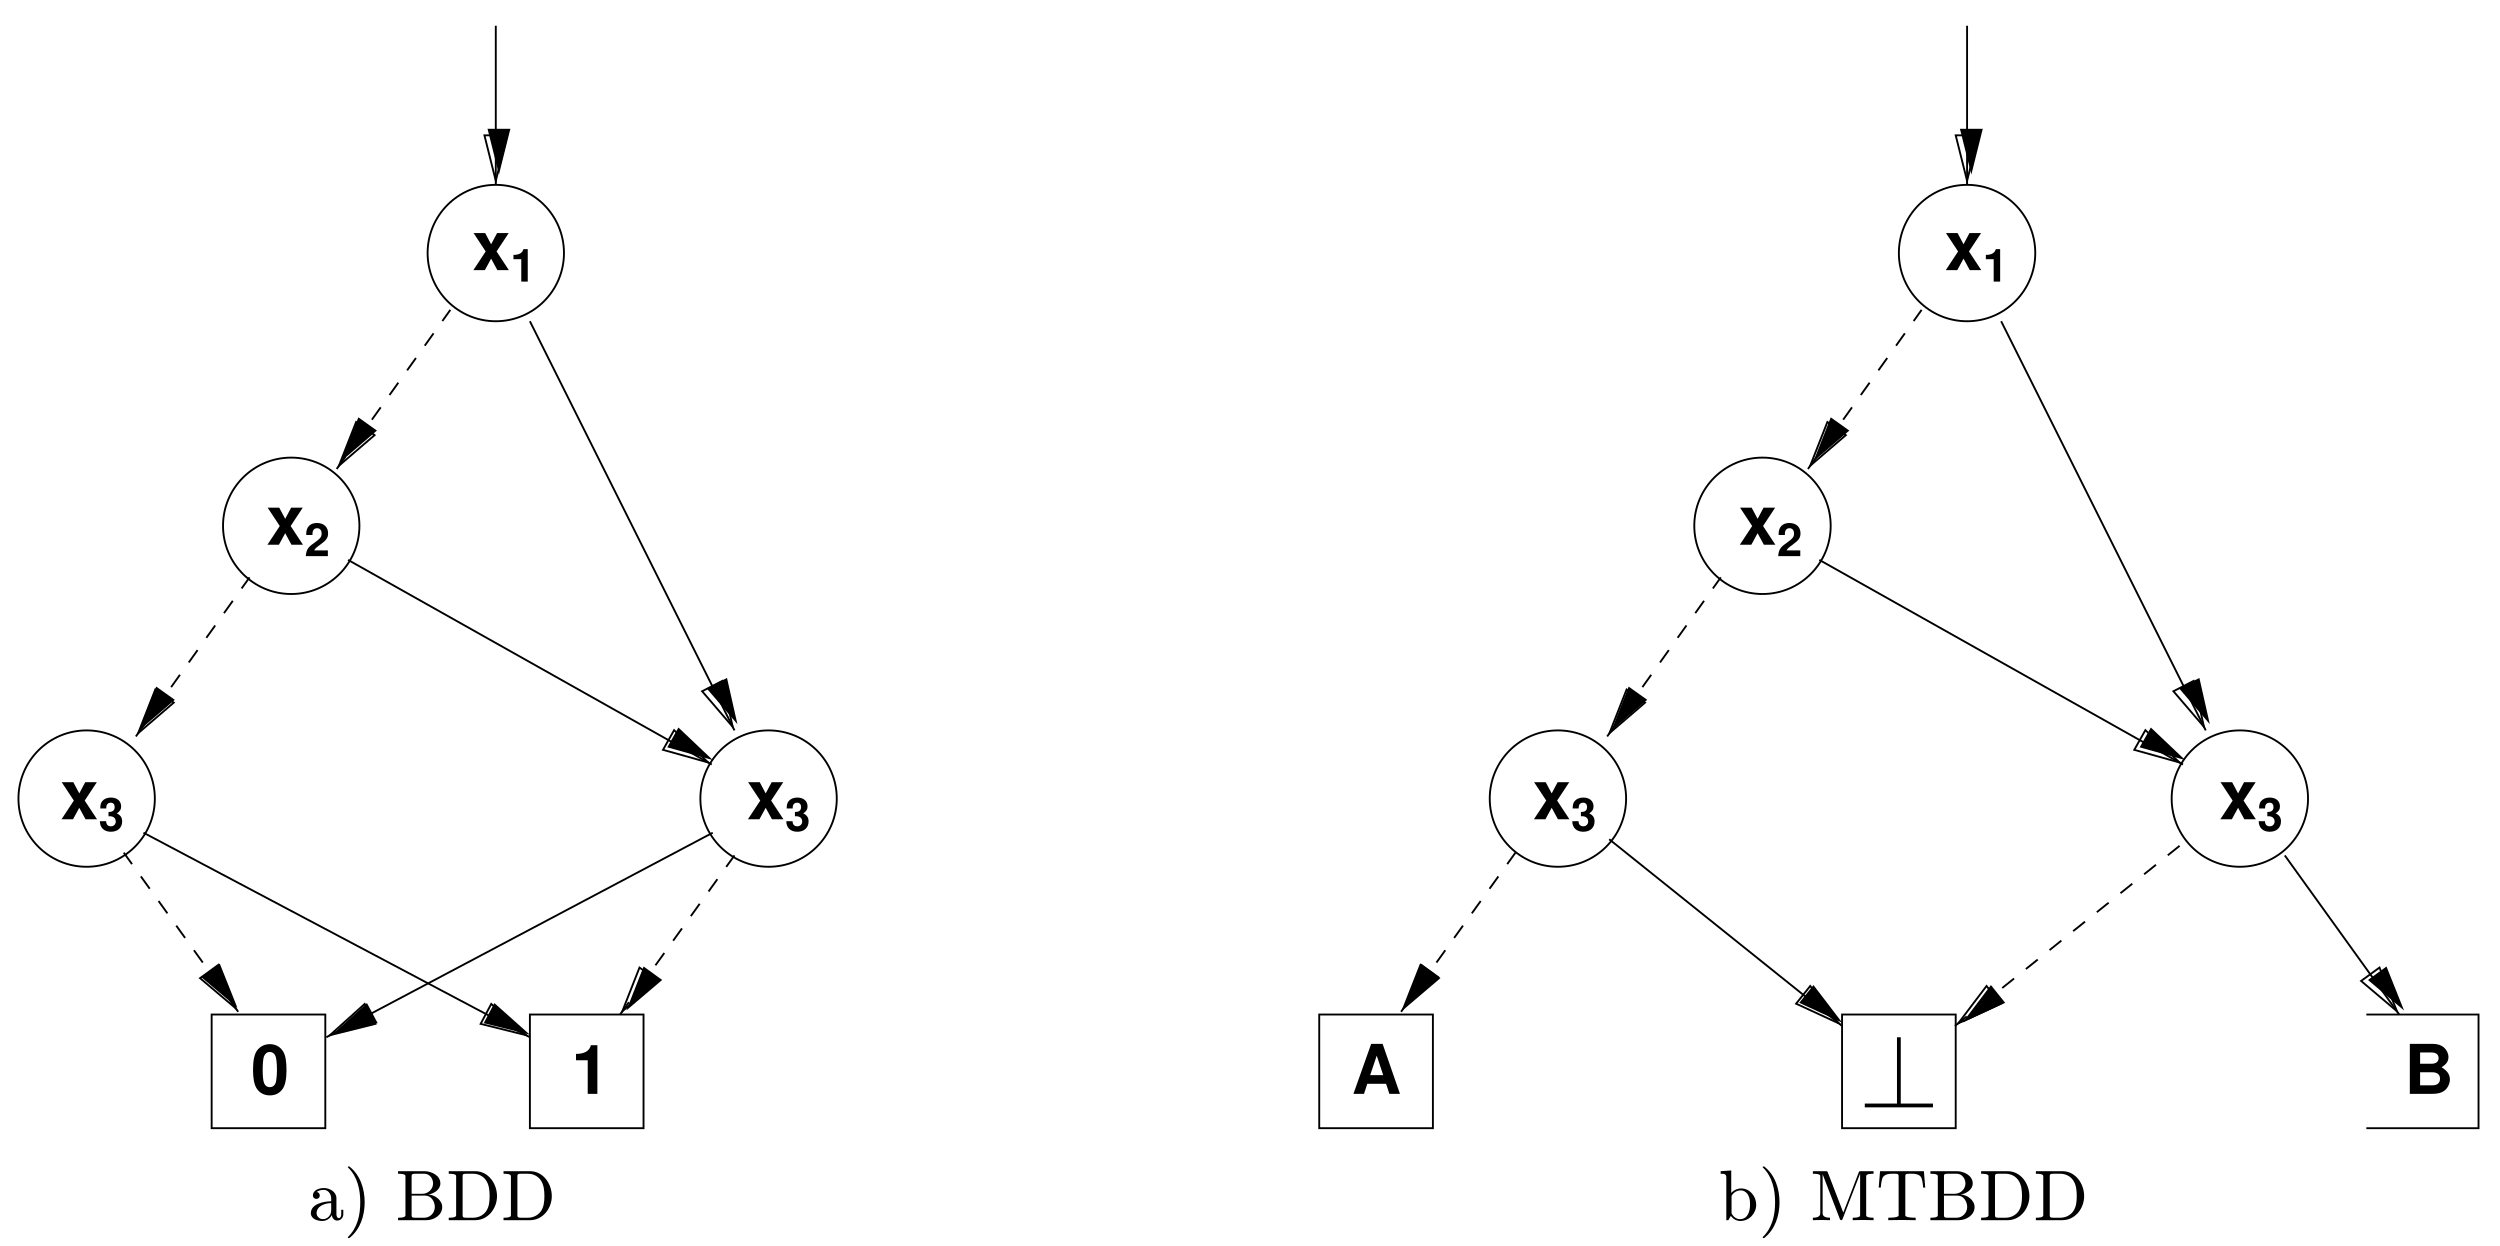 <?xml version="1.0" encoding="UTF-8"?>
<svg xmlns="http://www.w3.org/2000/svg" xmlns:xlink="http://www.w3.org/1999/xlink" width="380.334pt" height="189.621pt" viewBox="0 0 380.334 189.621" version="1.1">
<defs>
<g>
<symbol overflow="visible" id="glyph0-0">
<path style="stroke:none;" d=""/>
</symbol>
<symbol overflow="visible" id="glyph0-1">
<path style="stroke:none;" d="M 3.703 -2.844 L 5.547 -5.641 L 3.781 -5.641 L 2.875 -3.938 L 1.969 -5.641 L 0.203 -5.641 L 2.047 -2.844 L 0.172 0 L 1.922 0 L 2.875 -1.75 L 3.828 0 L 5.578 0 Z M 3.703 -2.844 "/>
</symbol>
<symbol overflow="visible" id="glyph0-2">
<path style="stroke:none;" d="M 2.844 -7.562 C 2.062 -7.562 1.375 -7.219 0.922 -6.609 C 0.5 -6.031 0.297 -5.078 0.297 -3.656 C 0.297 -2.344 0.484 -1.422 0.828 -0.859 C 1.266 -0.156 1.984 0.234 2.844 0.234 C 3.656 0.234 4.312 -0.078 4.766 -0.703 C 5.188 -1.266 5.391 -2.234 5.391 -3.609 C 5.391 -4.969 5.234 -5.891 4.875 -6.453 C 4.438 -7.172 3.719 -7.562 2.844 -7.562 Z M 2.844 -6.375 C 3.219 -6.375 3.531 -6.172 3.703 -5.781 C 3.844 -5.469 3.938 -4.656 3.938 -3.641 C 3.938 -2.812 3.844 -1.984 3.75 -1.688 C 3.578 -1.25 3.266 -1.016 2.844 -1.016 C 2.469 -1.016 2.172 -1.203 2 -1.594 C 1.844 -1.906 1.766 -2.688 1.766 -3.656 C 1.766 -4.531 1.844 -5.375 1.953 -5.672 C 2.125 -6.125 2.438 -6.375 2.844 -6.375 Z M 2.844 -6.375 "/>
</symbol>
<symbol overflow="visible" id="glyph0-3">
<path style="stroke:none;" d="M 2.484 -5.109 L 2.484 0 L 3.953 0 L 3.953 -7.406 L 2.969 -7.406 C 2.75 -6.516 1.984 -6.078 0.703 -6.078 L 0.703 -5.109 Z M 2.484 -5.109 "/>
</symbol>
<symbol overflow="visible" id="glyph1-0">
<path style="stroke:none;" d=""/>
</symbol>
<symbol overflow="visible" id="glyph1-1">
<path style="stroke:none;" d="M 1.656 -3.406 L 1.656 0 L 2.641 0 L 2.641 -4.938 L 1.984 -4.938 C 1.828 -4.359 1.328 -4.062 0.469 -4.062 L 0.469 -3.406 Z M 1.656 -3.406 "/>
</symbol>
<symbol overflow="visible" id="glyph1-2">
<path style="stroke:none;" d="M 1.516 -2.203 C 1.859 -2.203 1.922 -2.203 2.078 -2.156 C 2.406 -2.062 2.625 -1.781 2.625 -1.422 C 2.625 -0.984 2.312 -0.672 1.891 -0.672 C 1.422 -0.672 1.172 -0.938 1.156 -1.453 L 0.203 -1.453 C 0.203 -0.453 0.859 0.156 1.875 0.156 C 2.922 0.156 3.594 -0.453 3.594 -1.422 C 3.594 -2 3.344 -2.375 2.781 -2.641 C 3.25 -2.938 3.438 -3.25 3.438 -3.703 C 3.438 -4.516 2.828 -5.047 1.875 -5.047 C 1.297 -5.047 0.828 -4.844 0.547 -4.484 C 0.359 -4.25 0.266 -3.906 0.266 -3.469 L 0.266 -3.391 L 1.172 -3.391 C 1.172 -3.656 1.203 -3.781 1.25 -3.906 C 1.344 -4.125 1.562 -4.266 1.844 -4.266 C 2.234 -4.266 2.453 -4.016 2.453 -3.609 C 2.453 -3.109 2.172 -2.859 1.594 -2.859 L 1.516 -2.859 Z M 1.516 -2.203 "/>
</symbol>
<symbol overflow="visible" id="glyph1-3">
<path style="stroke:none;" d="M 3.562 -0.875 L 1.484 -0.875 C 1.609 -1.141 1.75 -1.281 2.484 -1.812 C 3.344 -2.438 3.594 -2.812 3.594 -3.484 C 3.594 -4.438 2.938 -5.047 1.891 -5.047 C 0.875 -5.047 0.266 -4.438 0.266 -3.391 C 0.266 -3.359 0.266 -3.297 0.281 -3.219 L 1.219 -3.219 L 1.219 -3.375 C 1.219 -3.938 1.469 -4.25 1.922 -4.25 C 2.344 -4.25 2.609 -3.953 2.609 -3.453 C 2.609 -2.906 2.438 -2.703 1.359 -1.922 C 0.516 -1.359 0.266 -0.906 0.203 0 L 3.562 0 Z M 3.562 -0.875 "/>
</symbol>
<symbol overflow="visible" id="glyph2-0">
<path style="stroke:none;" d=""/>
</symbol>
<symbol overflow="visible" id="glyph2-1">
<path style="stroke:none;" d="M 0.438 -1.062 C 0.438 -0.172 1.469 0.125 2.188 0.125 C 2.797 0.125 3.359 -0.234 3.625 -0.781 C 3.672 -0.344 3.984 0.062 4.438 0.062 C 4.953 0.062 5.375 -0.375 5.375 -0.891 L 5.375 -1.578 L 5.062 -1.578 L 5.062 -0.891 C 5.062 -0.656 4.969 -0.312 4.703 -0.312 C 4.422 -0.312 4.328 -0.656 4.328 -0.891 L 4.328 -3.344 C 4.328 -4.312 3.297 -4.891 2.422 -4.891 C 1.719 -4.891 0.75 -4.594 0.75 -3.75 C 0.75 -3.453 0.984 -3.234 1.281 -3.234 C 1.578 -3.234 1.797 -3.453 1.797 -3.75 C 1.797 -4.016 1.609 -4.281 1.312 -4.281 C 1.609 -4.531 2.047 -4.609 2.422 -4.609 C 3.094 -4.609 3.531 -3.938 3.531 -3.312 L 3.531 -2.875 C 2.438 -2.875 0.438 -2.484 0.438 -1.062 Z M 1.312 -1.062 C 1.312 -2.172 2.625 -2.594 3.531 -2.594 L 3.531 -1.469 C 3.531 -0.766 2.984 -0.156 2.266 -0.156 C 1.766 -0.156 1.312 -0.562 1.312 -1.062 Z M 1.312 -1.062 "/>
</symbol>
<symbol overflow="visible" id="glyph2-2">
<path style="stroke:none;" d="M 0.703 2.719 L 0.812 2.719 C 0.812 2.719 0.844 2.719 0.859 2.703 C 2.5 1.422 3.172 -0.703 3.172 -2.719 C 3.172 -4.75 2.5 -6.875 0.859 -8.156 C 0.844 -8.172 0.812 -8.172 0.812 -8.172 L 0.703 -8.172 C 0.656 -8.172 0.609 -8.125 0.609 -8.078 C 0.609 -8.047 0.625 -8.016 0.656 -8 C 2.078 -6.609 2.5 -4.641 2.5 -2.719 C 2.5 -0.781 2.078 1.156 0.625 2.562 C 0.625 2.578 0.609 2.609 0.609 2.625 C 0.609 2.672 0.656 2.719 0.703 2.719 Z M 0.703 2.719 "/>
</symbol>
<symbol overflow="visible" id="glyph2-3">
<path style="stroke:none;" d="M 0.375 0 L 4.688 0 C 5.828 0 7.094 -0.75 7.094 -2 C 7.094 -3.047 5.938 -3.891 4.984 -3.891 C 5.828 -4.047 6.812 -4.641 6.812 -5.594 C 6.812 -6.812 5.438 -7.453 4.391 -7.453 L 0.375 -7.453 L 0.375 -7.062 C 0.688 -7.062 1.5 -7.062 1.5 -6.719 L 1.5 -0.734 C 1.5 -0.375 0.688 -0.375 0.375 -0.375 Z M 2.438 -0.734 L 2.438 -3.734 L 4.531 -3.734 C 5.438 -3.734 5.969 -2.812 5.969 -2 C 5.969 -1.141 5.266 -0.375 4.391 -0.375 L 3 -0.375 C 2.688 -0.375 2.438 -0.375 2.438 -0.734 Z M 2.438 -4.016 L 2.438 -6.719 C 2.438 -7.062 2.688 -7.062 3 -7.062 L 4.391 -7.062 C 5.172 -7.062 5.703 -6.328 5.703 -5.594 C 5.703 -4.719 4.953 -4.016 4.078 -4.016 Z M 2.438 -4.016 "/>
</symbol>
<symbol overflow="visible" id="glyph2-4">
<path style="stroke:none;" d="M 0.359 0 L 4.391 0 C 6.344 0 7.703 -1.797 7.703 -3.656 C 7.703 -5.531 6.406 -7.453 4.391 -7.453 L 0.359 -7.453 L 0.359 -7.062 C 0.672 -7.062 1.484 -7.062 1.484 -6.719 L 1.484 -0.734 C 1.484 -0.375 0.672 -0.375 0.359 -0.375 Z M 2.469 -0.734 L 2.469 -6.719 C 2.469 -7.062 2.719 -7.062 3.016 -7.062 L 4.094 -7.062 C 4.844 -7.062 5.562 -6.719 6 -6.109 C 6.5 -5.406 6.578 -4.516 6.578 -3.656 C 6.578 -2.828 6.5 -1.969 6 -1.297 C 5.547 -0.703 4.828 -0.375 4.094 -0.375 L 3.016 -0.375 C 2.719 -0.375 2.469 -0.375 2.469 -0.734 Z M 2.469 -0.734 "/>
</symbol>
<symbol overflow="visible" id="glyph2-5">
<path style="stroke:none;" d="M 1.141 0 L 1.453 0 L 1.828 -0.656 C 2.156 -0.188 2.688 0.125 3.266 0.125 C 4.625 0.125 5.688 -1.016 5.688 -2.359 C 5.688 -3.625 4.734 -4.828 3.406 -4.828 C 2.828 -4.828 2.281 -4.578 1.891 -4.156 L 1.891 -7.562 L 0.281 -7.453 L 0.281 -7.062 C 0.844 -7.062 1.141 -7.062 1.141 -6.453 Z M 1.938 -1.062 L 1.938 -3.688 C 2.219 -4.203 2.734 -4.531 3.328 -4.531 C 3.844 -4.531 4.281 -4.203 4.5 -3.75 C 4.719 -3.312 4.75 -2.828 4.75 -2.359 C 4.75 -1.359 4.422 -0.156 3.203 -0.156 C 2.641 -0.156 2.156 -0.562 1.938 -1.062 Z M 1.938 -1.062 "/>
</symbol>
<symbol overflow="visible" id="glyph2-6">
<path style="stroke:none;" d="M 0.375 0 C 0.812 0 1.25 -0.031 1.672 -0.031 C 2.109 -0.031 2.547 0 2.984 0 L 2.984 -0.375 C 2.547 -0.375 1.859 -0.453 1.859 -1.031 L 1.859 -6.984 L 4.5 -0.125 C 4.531 -0.047 4.609 0 4.688 0 C 4.781 0 4.844 -0.047 4.875 -0.125 L 7.562 -7.078 L 7.562 -0.734 C 7.562 -0.375 6.75 -0.375 6.438 -0.375 L 6.438 0 C 6.969 0 7.5 -0.031 8.031 -0.031 C 8.547 -0.031 9.078 0 9.609 0 L 9.609 -0.375 C 9.297 -0.375 8.484 -0.375 8.484 -0.734 L 8.484 -6.719 C 8.484 -7.062 9.297 -7.062 9.609 -7.062 L 9.609 -7.453 L 7.547 -7.453 C 7.469 -7.453 7.391 -7.406 7.375 -7.328 L 5 -1.156 L 2.625 -7.328 C 2.594 -7.406 2.516 -7.453 2.438 -7.453 L 0.375 -7.453 L 0.375 -7.062 C 0.703 -7.062 1.5 -7.062 1.5 -6.719 L 1.5 -1.031 C 1.5 -0.453 0.812 -0.375 0.375 -0.375 Z M 0.375 0 "/>
</symbol>
<symbol overflow="visible" id="glyph2-7">
<path style="stroke:none;" d="M 1.844 0 C 2.547 0 3.234 -0.031 3.938 -0.031 C 4.625 -0.031 5.328 0 6.016 0 L 6.016 -0.375 C 5.719 -0.375 4.438 -0.375 4.438 -0.734 L 4.438 -6.719 C 4.438 -7.062 4.688 -7.062 5 -7.062 L 5.453 -7.062 C 5.906 -7.062 6.406 -7.016 6.734 -6.672 C 7.031 -6.375 7.094 -5.562 7.156 -4.953 L 7.469 -4.953 L 7.266 -7.453 L 0.594 -7.453 L 0.391 -4.953 L 0.703 -4.953 C 0.766 -5.562 0.828 -6.375 1.141 -6.672 C 1.469 -7.016 1.969 -7.062 2.406 -7.062 L 2.875 -7.062 C 3.172 -7.062 3.422 -7.062 3.422 -6.719 L 3.422 -0.734 C 3.422 -0.375 2.156 -0.375 1.844 -0.375 Z M 1.844 0 "/>
</symbol>
<symbol overflow="visible" id="glyph3-0">
<path style="stroke:none;" d=""/>
</symbol>
<symbol overflow="visible" id="glyph3-1">
<path style="stroke:none;" d="M 3.703 -2.844 L 5.547 -5.641 L 3.781 -5.641 L 2.875 -3.938 L 1.969 -5.641 L 0.203 -5.641 L 2.047 -2.844 L 0.172 0 L 1.922 0 L 2.875 -1.75 L 3.828 0 L 5.578 0 Z M 3.703 -2.844 "/>
</symbol>
<symbol overflow="visible" id="glyph3-2">
<path style="stroke:none;" d="M 5.234 -1.531 L 5.734 0 L 7.344 0 L 4.703 -7.609 L 2.969 -7.609 L 0.266 0 L 1.875 0 L 2.375 -1.531 Z M 4.797 -2.844 L 2.812 -2.844 L 3.812 -5.812 Z M 4.797 -2.844 "/>
</symbol>
<symbol overflow="visible" id="glyph3-3">
<path style="stroke:none;" d="M 0.859 0 L 4.281 0 C 5.156 0 5.734 -0.172 6.203 -0.547 C 6.656 -0.938 6.953 -1.594 6.953 -2.188 C 6.953 -2.938 6.547 -3.531 5.688 -4.047 C 6.438 -4.516 6.734 -4.953 6.734 -5.609 C 6.734 -6.125 6.469 -6.688 6.047 -7.062 C 5.594 -7.438 5.062 -7.609 4.25 -7.609 L 0.859 -7.609 Z M 2.422 -6.297 L 4.125 -6.297 C 4.844 -6.297 5.234 -6 5.234 -5.438 C 5.234 -4.891 4.844 -4.578 4.125 -4.578 L 2.422 -4.578 Z M 2.422 -3.281 L 4.297 -3.281 C 5.047 -3.281 5.453 -2.938 5.453 -2.281 C 5.453 -1.656 5.047 -1.297 4.297 -1.297 L 2.422 -1.297 Z M 2.422 -3.281 "/>
</symbol>
<symbol overflow="visible" id="glyph4-0">
<path style="stroke:none;" d=""/>
</symbol>
<symbol overflow="visible" id="glyph4-1">
<path style="stroke:none;" d="M 1.656 -3.406 L 1.656 0 L 2.641 0 L 2.641 -4.938 L 1.984 -4.938 C 1.828 -4.359 1.328 -4.062 0.469 -4.062 L 0.469 -3.406 Z M 1.656 -3.406 "/>
</symbol>
<symbol overflow="visible" id="glyph4-2">
<path style="stroke:none;" d="M 1.516 -2.203 C 1.859 -2.203 1.922 -2.203 2.078 -2.156 C 2.406 -2.062 2.625 -1.781 2.625 -1.422 C 2.625 -0.984 2.312 -0.672 1.891 -0.672 C 1.422 -0.672 1.172 -0.938 1.156 -1.453 L 0.203 -1.453 C 0.203 -0.453 0.859 0.156 1.875 0.156 C 2.922 0.156 3.594 -0.453 3.594 -1.422 C 3.594 -2 3.344 -2.375 2.781 -2.641 C 3.25 -2.938 3.438 -3.25 3.438 -3.703 C 3.438 -4.516 2.828 -5.047 1.875 -5.047 C 1.297 -5.047 0.828 -4.844 0.547 -4.484 C 0.359 -4.25 0.266 -3.906 0.266 -3.469 L 0.266 -3.391 L 1.172 -3.391 C 1.172 -3.656 1.203 -3.781 1.25 -3.906 C 1.344 -4.125 1.562 -4.266 1.844 -4.266 C 2.234 -4.266 2.453 -4.016 2.453 -3.609 C 2.453 -3.109 2.172 -2.859 1.594 -2.859 L 1.516 -2.859 Z M 1.516 -2.203 "/>
</symbol>
<symbol overflow="visible" id="glyph4-3">
<path style="stroke:none;" d="M 3.562 -0.875 L 1.484 -0.875 C 1.609 -1.141 1.75 -1.281 2.484 -1.812 C 3.344 -2.438 3.594 -2.812 3.594 -3.484 C 3.594 -4.438 2.938 -5.047 1.891 -5.047 C 0.875 -5.047 0.266 -4.438 0.266 -3.391 C 0.266 -3.359 0.266 -3.297 0.281 -3.219 L 1.219 -3.219 L 1.219 -3.375 C 1.219 -3.938 1.469 -4.25 1.922 -4.25 C 2.344 -4.25 2.609 -3.953 2.609 -3.453 C 2.609 -2.906 2.438 -2.703 1.359 -1.922 C 0.516 -1.359 0.266 -0.906 0.203 0 L 3.562 0 Z M 3.562 -0.875 "/>
</symbol>
</g>
<clipPath id="clip1">
  <path d="M 103 106 L 128.961 106 L 128.961 136 L 103 136 Z M 103 106 "/>
</clipPath>
<clipPath id="clip2">
  <path d="M 2.473 106 L 28 106 L 28 136 L 2.473 136 Z M 2.473 106 "/>
</clipPath>
<clipPath id="clip3">
  <path d="M 75 2 L 77 2 L 77 28 L 75 28 Z M 75 2 "/>
</clipPath>
<clipPath id="clip4">
  <path d="M 2.473 2 L 2.473 172.082 L 128.961 172.082 L 128.961 2 Z M 74.168 19.594 L 74.168 27.758 L 77.648 27.758 L 77.648 19.594 L 75.906 26.559 Z M 74.168 19.594 "/>
</clipPath>
<clipPath id="clip5">
  <path d="M 16 83 L 43 83 L 43 116 L 16 116 Z M 16 83 "/>
</clipPath>
<clipPath id="clip6">
  <path d="M 2.473 2 L 2.473 172.082 L 128.961 172.082 L 128.961 2 Z M 23.77 104.453 L 19.016 111.105 L 21.836 113.117 L 26.594 106.465 L 21.141 111.145 Z M 23.77 104.453 "/>
</clipPath>
<clipPath id="clip7">
  <path d="M 47 42 L 74 42 L 74 75 L 47 75 Z M 47 42 "/>
</clipPath>
<clipPath id="clip8">
  <path d="M 2.473 2 L 2.473 172.082 L 128.961 172.082 L 128.961 2 Z M 54.52 63.492 L 49.762 70.145 L 52.586 72.156 L 57.344 65.504 L 51.891 70.184 Z M 54.52 63.492 "/>
</clipPath>
<clipPath id="clip9">
  <path d="M 77 43 L 117 43 L 117 115 L 77 115 Z M 77 43 "/>
</clipPath>
<clipPath id="clip10">
  <path d="M 2.473 2 L 2.473 172.082 L 128.961 172.082 L 128.961 2 Z M 107.504 104.723 L 111.141 111.992 L 114.234 110.445 L 110.602 103.137 L 112.188 110.176 Z M 107.504 104.723 "/>
</clipPath>
<clipPath id="clip11">
  <path d="M 49 80 L 114 80 L 114 121 L 49 121 Z M 49 80 "/>
</clipPath>
<clipPath id="clip12">
  <path d="M 2.473 2 L 2.473 172.082 L 128.961 172.082 L 128.961 2 Z M 101.512 113.695 L 108.629 117.719 L 110.328 114.699 L 103.211 110.68 L 108.434 115.629 Z M 101.512 113.695 "/>
</clipPath>
<clipPath id="clip13">
  <path d="M 17 122 L 86 122 L 86 162 L 17 162 Z M 17 122 "/>
</clipPath>
<clipPath id="clip14">
  <path d="M 2.473 2 L 2.473 172.082 L 128.961 172.082 L 128.961 2 Z M 73.586 155.66 L 80.82 159.488 L 82.441 156.434 L 75.211 152.605 L 80.586 157.398 Z M 73.586 155.66 "/>
</clipPath>
<clipPath id="clip15">
  <path d="M 14 125 L 41 125 L 41 158 L 14 158 Z M 14 125 "/>
</clipPath>
<clipPath id="clip16">
  <path d="M 2.473 2 L 2.473 172.082 L 128.961 172.082 L 128.961 2 Z M 30.617 148.66 L 35.375 155.273 L 38.199 153.223 L 33.441 146.609 L 36.109 153.301 Z M 30.617 148.66 "/>
</clipPath>
<clipPath id="clip17">
  <path d="M 45 122 L 114 122 L 114 162 L 45 162 Z M 45 122 "/>
</clipPath>
<clipPath id="clip18">
  <path d="M 2.473 2 L 2.473 172.082 L 128.961 172.082 L 128.961 2 Z M 55.832 152.605 L 48.602 156.434 L 50.227 159.488 L 57.457 155.66 L 50.496 157.398 Z M 55.832 152.605 "/>
</clipPath>
<clipPath id="clip19">
  <path d="M 90 125 L 117 125 L 117 159 L 90 159 Z M 90 125 "/>
</clipPath>
<clipPath id="clip20">
  <path d="M 2.473 2 L 2.473 172.082 L 128.961 172.082 L 128.961 2 Z M 97.914 147.035 L 93.156 153.648 L 95.98 155.699 L 100.738 149.086 L 95.285 153.727 Z M 97.914 147.035 "/>
</clipPath>
<clipPath id="clip21">
  <path d="M 200.258 154 L 219 154 L 219 172 L 200.258 172 Z M 200.258 154 "/>
</clipPath>
<clipPath id="clip22">
  <path d="M 360 154 L 378.934 154 L 378.934 172 L 360 172 Z M 360 154 "/>
</clipPath>
<clipPath id="clip23">
  <path d="M 299 2 L 301 2 L 301 28 L 299 28 Z M 299 2 "/>
</clipPath>
<clipPath id="clip24">
  <path d="M 200.258 2 L 200.258 172.082 L 378.934 172.082 L 378.934 2 Z M 298.168 19.594 L 298.168 27.758 L 301.648 27.758 L 301.648 19.594 L 299.91 26.559 Z M 298.168 19.594 "/>
</clipPath>
<clipPath id="clip25">
  <path d="M 240 83 L 267 83 L 267 116 L 240 116 Z M 240 83 "/>
</clipPath>
<clipPath id="clip26">
  <path d="M 200.258 2 L 200.258 172.082 L 378.934 172.082 L 378.934 2 Z M 247.773 104.453 L 243.016 111.105 L 245.84 113.117 L 250.598 106.465 L 245.145 111.145 Z M 247.773 104.453 "/>
</clipPath>
<clipPath id="clip27">
  <path d="M 271 42 L 298 42 L 298 75 L 271 75 Z M 271 42 "/>
</clipPath>
<clipPath id="clip28">
  <path d="M 200.258 2 L 200.258 172.082 L 378.934 172.082 L 378.934 2 Z M 278.52 63.492 L 273.766 70.145 L 276.586 72.156 L 281.344 65.504 L 275.891 70.184 Z M 278.52 63.492 "/>
</clipPath>
<clipPath id="clip29">
  <path d="M 301 43 L 341 43 L 341 115 L 301 115 Z M 301 43 "/>
</clipPath>
<clipPath id="clip30">
  <path d="M 200.258 2 L 200.258 172.082 L 378.934 172.082 L 378.934 2 Z M 331.508 104.723 L 335.145 111.992 L 338.238 110.445 L 334.602 103.137 L 336.188 110.176 Z M 331.508 104.723 "/>
</clipPath>
<clipPath id="clip31">
  <path d="M 273 80 L 338 80 L 338 121 L 273 121 Z M 273 80 "/>
</clipPath>
<clipPath id="clip32">
  <path d="M 200.258 2 L 200.258 172.082 L 378.934 172.082 L 378.934 2 Z M 325.512 113.695 L 332.629 117.719 L 334.332 114.699 L 327.215 110.68 L 332.438 115.629 Z M 325.512 113.695 "/>
</clipPath>
<clipPath id="clip33">
  <path d="M 209 125 L 235 125 L 235 158 L 209 158 Z M 209 125 "/>
</clipPath>
<clipPath id="clip34">
  <path d="M 200.258 2 L 200.258 172.082 L 378.934 172.082 L 378.934 2 Z M 216.215 146.609 L 211.457 153.223 L 214.281 155.273 L 219.035 148.66 L 213.582 153.301 Z M 216.215 146.609 "/>
</clipPath>
<clipPath id="clip35">
  <path d="M 344 125 L 371 125 L 371 159 L 344 159 Z M 344 125 "/>
</clipPath>
<clipPath id="clip36">
  <path d="M 200.258 2 L 200.258 172.082 L 378.934 172.082 L 378.934 2 Z M 360.246 149.086 L 365 155.699 L 367.824 153.648 L 363.066 147.035 L 365.738 153.727 Z M 360.246 149.086 "/>
</clipPath>
<clipPath id="clip37">
  <path d="M 241 123 L 285 123 L 285 161 L 241 161 Z M 241 123 "/>
</clipPath>
<clipPath id="clip38">
  <path d="M 200.258 2 L 200.258 172.082 L 378.934 172.082 L 378.934 2 Z M 273.727 152.566 L 280.105 157.672 L 282.273 154.965 L 275.891 149.859 L 280.262 155.582 Z M 273.727 152.566 "/>
</clipPath>
<clipPath id="clip39">
  <path d="M 293 123 L 338 123 L 338 161 L 293 161 Z M 293 123 "/>
</clipPath>
<clipPath id="clip40">
  <path d="M 200.258 2 L 200.258 172.082 L 378.934 172.082 L 378.934 2 Z M 302.887 149.859 L 296.504 154.965 L 298.672 157.672 L 305.055 152.566 L 298.555 155.582 Z M 302.887 149.859 "/>
</clipPath>
</defs>
<g id="surface1">
<path style="fill:none;stroke-width:4.724;stroke-linecap:butt;stroke-linejoin:miter;stroke:rgb(0%,0%,0%);stroke-opacity:1;stroke-miterlimit:10;" d="M 1365.99 2189.934 C 1365.99 2095.969 1289.902 2019.817 1195.937 2019.817 C 1102.036 2019.817 1025.885 2095.969 1025.885 2189.934 C 1025.885 2283.835 1102.036 2359.986 1195.937 2359.986 C 1289.902 2359.986 1365.99 2283.835 1365.99 2189.934 Z M 1365.99 2189.934 " transform="matrix(0.061,0,0,-0.061,2.474,172.081)"/>
<g clip-path="url(#clip1)" clip-rule="nonzero">
<path style="fill:none;stroke-width:4.724;stroke-linecap:butt;stroke-linejoin:miter;stroke:rgb(0%,0%,0%);stroke-opacity:1;stroke-miterlimit:10;" d="M 2046.328 829.321 C 2046.328 735.42 1970.177 659.268 1876.212 659.268 C 1782.311 659.268 1706.159 735.42 1706.159 829.321 C 1706.159 923.222 1782.311 999.374 1876.212 999.374 C 1970.177 999.374 2046.328 923.222 2046.328 829.321 Z M 2046.328 829.321 " transform="matrix(0.061,0,0,-0.061,2.474,172.081)"/>
</g>
<path style="fill:none;stroke-width:4.724;stroke-linecap:butt;stroke-linejoin:miter;stroke:rgb(0%,0%,0%);stroke-opacity:1;stroke-miterlimit:10;" d="M 855.832 1509.596 C 855.832 1415.694 779.68 1339.543 685.716 1339.543 C 591.814 1339.543 515.663 1415.694 515.663 1509.596 C 515.663 1603.56 591.814 1679.712 685.716 1679.712 C 779.68 1679.712 855.832 1603.56 855.832 1509.596 Z M 855.832 1509.596 " transform="matrix(0.061,0,0,-0.061,2.474,172.081)"/>
<g clip-path="url(#clip2)" clip-rule="nonzero">
<path style="fill:none;stroke-width:4.724;stroke-linecap:butt;stroke-linejoin:miter;stroke:rgb(0%,0%,0%);stroke-opacity:1;stroke-miterlimit:10;" d="M 345.61 829.321 C 345.61 735.42 269.459 659.268 175.494 659.268 C 81.593 659.268 5.441 735.42 5.441 829.321 C 5.441 923.222 81.593 999.374 175.494 999.374 C 269.459 999.374 345.61 923.222 345.61 829.321 Z M 345.61 829.321 " transform="matrix(0.061,0,0,-0.061,2.474,172.081)"/>
</g>
<path style="fill:none;stroke-width:4.724;stroke-linecap:butt;stroke-linejoin:miter;stroke:rgb(0%,0%,0%);stroke-opacity:1;stroke-miterlimit:10;" d="M 487.289 7.304 L 770.774 7.304 L 770.774 290.789 L 487.289 290.789 Z M 487.289 7.304 " transform="matrix(0.061,0,0,-0.061,2.474,172.081)"/>
<path style="fill:none;stroke-width:4.724;stroke-linecap:butt;stroke-linejoin:miter;stroke:rgb(0%,0%,0%);stroke-opacity:1;stroke-miterlimit:10;" d="M 1280.996 7.304 L 1564.417 7.304 L 1564.417 290.789 L 1280.996 290.789 Z M 1280.996 7.304 " transform="matrix(0.061,0,0,-0.061,2.474,172.081)"/>
<g clip-path="url(#clip3)" clip-rule="nonzero">
<g clip-path="url(#clip4)" clip-rule="evenodd">
<path style="fill:none;stroke-width:4.724;stroke-linecap:butt;stroke-linejoin:miter;stroke:rgb(0%,0%,0%);stroke-opacity:1;stroke-miterlimit:10;" d="M 1195.937 2359.986 L 1195.937 2756.84 " transform="matrix(0.061,0,0,-0.061,2.474,172.081)"/>
</g>
</g>
<path style=" stroke:none;fill-rule:evenodd;fill:rgb(0%,0%,0%);fill-opacity:1;" d="M 74.168 19.594 L 75.906 26.559 L 77.648 19.594 L 74.168 19.594 "/>
<path style="fill:none;stroke-width:4.724;stroke-linecap:butt;stroke-linejoin:miter;stroke:rgb(0%,0%,0%);stroke-opacity:1;stroke-miterlimit:10;" d="M 1167.627 2483.47 L 1195.937 2370.038 L 1224.311 2483.47 Z M 1167.627 2483.47 " transform="matrix(0.061,0,0,-0.061,2.474,172.081)"/>
<g clip-path="url(#clip5)" clip-rule="nonzero">
<g clip-path="url(#clip6)" clip-rule="evenodd">
<path style="fill:none;stroke-width:4.724;stroke-linecap:butt;stroke-linejoin:miter;stroke:rgb(0%,0%,0%);stroke-opacity:1;stroke-dasharray:37.794;stroke-miterlimit:10;" d="M 298.342 984.296 L 581.826 1381.086 " transform="matrix(0.061,0,0,-0.061,2.474,172.081)"/>
</g>
</g>
<path style=" stroke:none;fill-rule:evenodd;fill:rgb(0%,0%,0%);fill-opacity:1;" d="M 23.77 104.453 L 21.141 111.145 L 26.594 106.465 L 23.77 104.453 "/>
<path style="fill:none;stroke-width:4.724;stroke-linecap:butt;stroke-linejoin:miter;stroke:rgb(0%,0%,0%);stroke-opacity:1;stroke-miterlimit:10;" d="M 346.819 1101.418 L 304.004 992.439 L 392.815 1068.655 Z M 346.819 1101.418 " transform="matrix(0.061,0,0,-0.061,2.474,172.081)"/>
<g clip-path="url(#clip7)" clip-rule="nonzero">
<g clip-path="url(#clip8)" clip-rule="evenodd">
<path style="fill:none;stroke-width:4.724;stroke-linecap:butt;stroke-linejoin:miter;stroke:rgb(0%,0%,0%);stroke-opacity:1;stroke-dasharray:37.794;stroke-miterlimit:10;" d="M 799.084 1651.338 L 1082.569 2048.191 " transform="matrix(0.061,0,0,-0.061,2.474,172.081)"/>
</g>
</g>
<path style=" stroke:none;fill-rule:evenodd;fill:rgb(0%,0%,0%);fill-opacity:1;" d="M 54.52 63.492 L 51.891 70.184 L 57.344 65.504 L 54.52 63.492 "/>
<path style="fill:none;stroke-width:4.724;stroke-linecap:butt;stroke-linejoin:miter;stroke:rgb(0%,0%,0%);stroke-opacity:1;stroke-miterlimit:10;" d="M 847.625 1768.524 L 804.81 1659.545 L 893.621 1735.76 Z M 847.625 1768.524 " transform="matrix(0.061,0,0,-0.061,2.474,172.081)"/>
<g clip-path="url(#clip9)" clip-rule="nonzero">
<g clip-path="url(#clip10)" clip-rule="evenodd">
<path style="fill:none;stroke-width:4.724;stroke-linecap:butt;stroke-linejoin:miter;stroke:rgb(0%,0%,0%);stroke-opacity:1;stroke-miterlimit:10;" d="M 1791.217 999.374 L 1280.996 2019.817 " transform="matrix(0.061,0,0,-0.061,2.474,172.081)"/>
</g>
</g>
<path style=" stroke:none;fill-rule:evenodd;fill:rgb(0%,0%,0%);fill-opacity:1;" d="M 107.504 104.723 L 112.188 110.176 L 110.602 103.137 L 107.504 104.723 "/>
<path style="fill:none;stroke-width:4.724;stroke-linecap:butt;stroke-linejoin:miter;stroke:rgb(0%,0%,0%);stroke-opacity:1;stroke-miterlimit:10;" d="M 1710.549 1097.028 L 1786.828 1008.217 L 1760.998 1122.858 Z M 1710.549 1097.028 " transform="matrix(0.061,0,0,-0.061,2.474,172.081)"/>
<g clip-path="url(#clip11)" clip-rule="nonzero">
<g clip-path="url(#clip12)" clip-rule="evenodd">
<path style="fill:none;stroke-width:4.724;stroke-linecap:butt;stroke-linejoin:miter;stroke:rgb(0%,0%,0%);stroke-opacity:1;stroke-miterlimit:10;" d="M 1734.533 914.379 L 827.458 1424.601 " transform="matrix(0.061,0,0,-0.061,2.474,172.081)"/>
</g>
</g>
<path style=" stroke:none;fill-rule:evenodd;fill:rgb(0%,0%,0%);fill-opacity:1;" d="M 101.512 113.695 L 108.434 115.629 L 103.211 110.68 L 101.512 113.695 "/>
<path style="fill:none;stroke-width:4.724;stroke-linecap:butt;stroke-linejoin:miter;stroke:rgb(0%,0%,0%);stroke-opacity:1;stroke-miterlimit:10;" d="M 1612.958 950.896 L 1725.69 919.405 L 1640.632 1000.01 Z M 1612.958 950.896 " transform="matrix(0.061,0,0,-0.061,2.474,172.081)"/>
<g clip-path="url(#clip13)" clip-rule="nonzero">
<g clip-path="url(#clip14)" clip-rule="evenodd">
<path style="fill:none;stroke-width:4.724;stroke-linecap:butt;stroke-linejoin:miter;stroke:rgb(0%,0%,0%);stroke-opacity:1;stroke-miterlimit:10;" d="M 1280.996 234.041 L 317.236 744.263 " transform="matrix(0.061,0,0,-0.061,2.474,172.081)"/>
</g>
</g>
<path style=" stroke:none;fill-rule:evenodd;fill:rgb(0%,0%,0%);fill-opacity:1;" d="M 73.586 155.66 L 80.586 157.398 L 75.211 152.605 L 73.586 155.66 "/>
<path style="fill:none;stroke-width:4.724;stroke-linecap:butt;stroke-linejoin:miter;stroke:rgb(0%,0%,0%);stroke-opacity:1;stroke-miterlimit:10;" d="M 1158.148 267.441 L 1272.153 239.131 L 1184.613 317.191 Z M 1158.148 267.441 " transform="matrix(0.061,0,0,-0.061,2.474,172.081)"/>
<g clip-path="url(#clip15)" clip-rule="nonzero">
<g clip-path="url(#clip16)" clip-rule="evenodd">
<path style="fill:none;stroke-width:4.724;stroke-linecap:butt;stroke-linejoin:miter;stroke:rgb(0%,0%,0%);stroke-opacity:1;stroke-dasharray:37.794;stroke-miterlimit:10;" d="M 553.452 297.66 L 268.123 694.513 " transform="matrix(0.061,0,0,-0.061,2.474,172.081)"/>
</g>
</g>
<path style=" stroke:none;fill-rule:evenodd;fill:rgb(0%,0%,0%);fill-opacity:1;" d="M 30.617 148.66 L 36.109 153.301 L 33.441 146.609 L 30.617 148.66 "/>
<path style="fill:none;stroke-width:4.724;stroke-linecap:butt;stroke-linejoin:miter;stroke:rgb(0%,0%,0%);stroke-opacity:1;stroke-miterlimit:10;" d="M 458.342 381.446 L 547.79 305.867 L 504.339 414.845 Z M 458.342 381.446 " transform="matrix(0.061,0,0,-0.061,2.474,172.081)"/>
<g clip-path="url(#clip17)" clip-rule="nonzero">
<g clip-path="url(#clip18)" clip-rule="evenodd">
<path style="fill:none;stroke-width:4.724;stroke-linecap:butt;stroke-linejoin:miter;stroke:rgb(0%,0%,0%);stroke-opacity:1;stroke-miterlimit:10;" d="M 773.255 234.041 L 1737.014 744.263 " transform="matrix(0.061,0,0,-0.061,2.474,172.081)"/>
</g>
</g>
<path style=" stroke:none;fill-rule:evenodd;fill:rgb(0%,0%,0%);fill-opacity:1;" d="M 55.832 152.605 L 50.496 157.398 L 57.457 155.66 L 55.832 152.605 "/>
<path style="fill:none;stroke-width:4.724;stroke-linecap:butt;stroke-linejoin:miter;stroke:rgb(0%,0%,0%);stroke-opacity:1;stroke-miterlimit:10;" d="M 869.001 317.191 L 782.098 239.131 L 895.466 267.441 Z M 869.001 317.191 " transform="matrix(0.061,0,0,-0.061,2.474,172.081)"/>
<g clip-path="url(#clip19)" clip-rule="nonzero">
<g clip-path="url(#clip20)" clip-rule="evenodd">
<path style="fill:none;stroke-width:4.724;stroke-linecap:butt;stroke-linejoin:miter;stroke:rgb(0%,0%,0%);stroke-opacity:1;stroke-dasharray:37.794;stroke-miterlimit:10;" d="M 1505.888 290.789 L 1791.217 687.579 " transform="matrix(0.061,0,0,-0.061,2.474,172.081)"/>
</g>
</g>
<path style=" stroke:none;fill-rule:evenodd;fill:rgb(0%,0%,0%);fill-opacity:1;" d="M 97.914 147.035 L 95.285 153.727 L 100.738 149.086 L 97.914 147.035 "/>
<path style="fill:none;stroke-width:4.724;stroke-linecap:butt;stroke-linejoin:miter;stroke:rgb(0%,0%,0%);stroke-opacity:1;stroke-miterlimit:10;" d="M 1554.365 407.911 L 1511.55 298.932 L 1600.361 374.511 Z M 1554.365 407.911 " transform="matrix(0.061,0,0,-0.061,2.474,172.081)"/>
<g style="fill:rgb(0%,0%,0%);fill-opacity:1;">
  <use xlink:href="#glyph0-1" x="71.841" y="41.1"/>
</g>
<g style="fill:rgb(0%,0%,0%);fill-opacity:1;">
  <use xlink:href="#glyph1-1" x="77.647" y="42.841"/>
</g>
<g style="fill:rgb(0%,0%,0%);fill-opacity:1;">
  <use xlink:href="#glyph0-1" x="113.612" y="124.642"/>
</g>
<g style="fill:rgb(0%,0%,0%);fill-opacity:1;">
  <use xlink:href="#glyph1-2" x="119.418" y="126.382"/>
</g>
<g style="fill:rgb(0%,0%,0%);fill-opacity:1;">
  <use xlink:href="#glyph0-1" x="40.513" y="82.871"/>
</g>
<g style="fill:rgb(0%,0%,0%);fill-opacity:1;">
  <use xlink:href="#glyph1-3" x="46.319" y="84.611"/>
</g>
<g style="fill:rgb(0%,0%,0%);fill-opacity:1;">
  <use xlink:href="#glyph0-1" x="9.185" y="124.641"/>
</g>
<g style="fill:rgb(0%,0%,0%);fill-opacity:1;">
  <use xlink:href="#glyph1-2" x="14.991" y="126.382"/>
</g>
<g style="fill:rgb(0%,0%,0%);fill-opacity:1;">
  <use xlink:href="#glyph0-2" x="38.195" y="166.412"/>
  <use xlink:href="#glyph0-3" x="86.928" y="166.412"/>
</g>
<g style="fill:rgb(0%,0%,0%);fill-opacity:1;">
  <use xlink:href="#glyph2-1" x="46.853" y="185.63"/>
  <use xlink:href="#glyph2-2" x="52.308" y="185.63"/>
</g>
<g style="fill:rgb(0%,0%,0%);fill-opacity:1;">
  <use xlink:href="#glyph2-3" x="60.183" y="185.63"/>
</g>
<g style="fill:rgb(0%,0%,0%);fill-opacity:1;">
  <use xlink:href="#glyph2-4" x="67.91" y="185.63"/>
</g>
<g style="fill:rgb(0%,0%,0%);fill-opacity:1;">
  <use xlink:href="#glyph2-4" x="76.244" y="185.63"/>
</g>
<path style="fill:none;stroke-width:4.724;stroke-linecap:butt;stroke-linejoin:miter;stroke:rgb(0%,0%,0%);stroke-opacity:1;stroke-miterlimit:10;" d="M 1793.017 2189.934 C 1793.017 2095.969 1716.866 2019.817 1622.965 2019.817 C 1529 2019.817 1452.848 2095.969 1452.848 2189.934 C 1452.848 2283.835 1529 2359.986 1622.965 2359.986 C 1716.866 2359.986 1793.017 2283.835 1793.017 2189.934 Z M 1793.017 2189.934 " transform="matrix(0.061,0,0,-0.061,200.258,172.081)"/>
<path style="fill:none;stroke-width:4.724;stroke-linecap:butt;stroke-linejoin:miter;stroke:rgb(0%,0%,0%);stroke-opacity:1;stroke-miterlimit:10;" d="M 2473.292 829.321 C 2473.292 735.42 2397.14 659.268 2303.239 659.268 C 2209.338 659.268 2133.186 735.42 2133.186 829.321 C 2133.186 923.222 2209.338 999.374 2303.239 999.374 C 2397.14 999.374 2473.292 923.222 2473.292 829.321 Z M 2473.292 829.321 " transform="matrix(0.061,0,0,-0.061,200.258,172.081)"/>
<path style="fill:none;stroke-width:4.724;stroke-linecap:butt;stroke-linejoin:miter;stroke:rgb(0%,0%,0%);stroke-opacity:1;stroke-miterlimit:10;" d="M 1282.796 1509.596 C 1282.796 1415.694 1206.644 1339.543 1112.743 1339.543 C 1018.778 1339.543 942.627 1415.694 942.627 1509.596 C 942.627 1603.56 1018.778 1679.712 1112.743 1679.712 C 1206.644 1679.712 1282.796 1603.56 1282.796 1509.596 Z M 1282.796 1509.596 " transform="matrix(0.061,0,0,-0.061,200.258,172.081)"/>
<path style="fill:none;stroke-width:4.724;stroke-linecap:butt;stroke-linejoin:miter;stroke:rgb(0%,0%,0%);stroke-opacity:1;stroke-miterlimit:10;" d="M 772.574 829.321 C 772.574 735.42 696.422 659.268 602.521 659.268 C 508.556 659.268 432.469 735.42 432.469 829.321 C 432.469 923.222 508.556 999.374 602.521 999.374 C 696.422 999.374 772.574 923.222 772.574 829.321 Z M 772.574 829.321 " transform="matrix(0.061,0,0,-0.061,200.258,172.081)"/>
<g clip-path="url(#clip21)" clip-rule="nonzero">
<path style="fill:none;stroke-width:4.724;stroke-linecap:butt;stroke-linejoin:miter;stroke:rgb(0%,0%,0%);stroke-opacity:1;stroke-miterlimit:10;" d="M 7.241 7.304 L 290.726 7.304 L 290.726 290.789 L 7.241 290.789 Z M 7.241 7.304 " transform="matrix(0.061,0,0,-0.061,200.258,172.081)"/>
</g>
<g clip-path="url(#clip22)" clip-rule="nonzero">
<path style="fill:none;stroke-width:4.724;stroke-linecap:butt;stroke-linejoin:miter;stroke:rgb(0%,0%,0%);stroke-opacity:1;stroke-miterlimit:10;" d="M 2615.034 7.304 L 2898.519 7.304 L 2898.519 290.789 L 2615.034 290.789 Z M 2615.034 7.304 " transform="matrix(0.061,0,0,-0.061,200.258,172.081)"/>
</g>
<g clip-path="url(#clip23)" clip-rule="nonzero">
<g clip-path="url(#clip24)" clip-rule="evenodd">
<path style="fill:none;stroke-width:4.724;stroke-linecap:butt;stroke-linejoin:miter;stroke:rgb(0%,0%,0%);stroke-opacity:1;stroke-miterlimit:10;" d="M 1622.965 2359.986 L 1622.965 2756.84 " transform="matrix(0.061,0,0,-0.061,200.258,172.081)"/>
</g>
</g>
<path style=" stroke:none;fill-rule:evenodd;fill:rgb(0%,0%,0%);fill-opacity:1;" d="M 298.168 19.594 L 299.91 26.559 L 301.648 19.594 L 298.168 19.594 "/>
<path style="fill:none;stroke-width:4.724;stroke-linecap:butt;stroke-linejoin:miter;stroke:rgb(0%,0%,0%);stroke-opacity:1;stroke-miterlimit:10;" d="M 1594.591 2483.47 L 1622.965 2370.038 L 1651.275 2483.47 Z M 1594.591 2483.47 " transform="matrix(0.061,0,0,-0.061,200.258,172.081)"/>
<g clip-path="url(#clip25)" clip-rule="nonzero">
<g clip-path="url(#clip26)" clip-rule="evenodd">
<path style="fill:none;stroke-width:4.724;stroke-linecap:butt;stroke-linejoin:miter;stroke:rgb(0%,0%,0%);stroke-opacity:1;stroke-dasharray:37.794;stroke-miterlimit:10;" d="M 725.369 984.296 L 1008.79 1381.086 " transform="matrix(0.061,0,0,-0.061,200.258,172.081)"/>
</g>
</g>
<path style=" stroke:none;fill-rule:evenodd;fill:rgb(0%,0%,0%);fill-opacity:1;" d="M 247.773 104.453 L 245.145 111.145 L 250.598 106.465 L 247.773 104.453 "/>
<path style="fill:none;stroke-width:4.724;stroke-linecap:butt;stroke-linejoin:miter;stroke:rgb(0%,0%,0%);stroke-opacity:1;stroke-miterlimit:10;" d="M 773.846 1101.418 L 731.031 992.439 L 819.843 1068.655 Z M 773.846 1101.418 " transform="matrix(0.061,0,0,-0.061,200.258,172.081)"/>
<g clip-path="url(#clip27)" clip-rule="nonzero">
<g clip-path="url(#clip28)" clip-rule="evenodd">
<path style="fill:none;stroke-width:4.724;stroke-linecap:butt;stroke-linejoin:miter;stroke:rgb(0%,0%,0%);stroke-opacity:1;stroke-dasharray:37.794;stroke-miterlimit:10;" d="M 1226.111 1651.338 L 1509.596 2048.191 " transform="matrix(0.061,0,0,-0.061,200.258,172.081)"/>
</g>
</g>
<path style=" stroke:none;fill-rule:evenodd;fill:rgb(0%,0%,0%);fill-opacity:1;" d="M 278.52 63.492 L 275.891 70.184 L 281.344 65.504 L 278.52 63.492 "/>
<path style="fill:none;stroke-width:4.724;stroke-linecap:butt;stroke-linejoin:miter;stroke:rgb(0%,0%,0%);stroke-opacity:1;stroke-miterlimit:10;" d="M 1274.589 1768.524 L 1231.774 1659.545 L 1320.585 1735.76 Z M 1274.589 1768.524 " transform="matrix(0.061,0,0,-0.061,200.258,172.081)"/>
<g clip-path="url(#clip29)" clip-rule="nonzero">
<g clip-path="url(#clip30)" clip-rule="evenodd">
<path style="fill:none;stroke-width:4.724;stroke-linecap:butt;stroke-linejoin:miter;stroke:rgb(0%,0%,0%);stroke-opacity:1;stroke-miterlimit:10;" d="M 2218.181 999.374 L 1707.959 2019.817 " transform="matrix(0.061,0,0,-0.061,200.258,172.081)"/>
</g>
</g>
<path style=" stroke:none;fill-rule:evenodd;fill:rgb(0%,0%,0%);fill-opacity:1;" d="M 331.508 104.723 L 336.188 110.176 L 334.602 103.137 L 331.508 104.723 "/>
<path style="fill:none;stroke-width:4.724;stroke-linecap:butt;stroke-linejoin:miter;stroke:rgb(0%,0%,0%);stroke-opacity:1;stroke-miterlimit:10;" d="M 2137.576 1097.028 L 2213.791 1008.217 L 2187.962 1122.858 Z M 2137.576 1097.028 " transform="matrix(0.061,0,0,-0.061,200.258,172.081)"/>
<g clip-path="url(#clip31)" clip-rule="nonzero">
<g clip-path="url(#clip32)" clip-rule="evenodd">
<path style="fill:none;stroke-width:4.724;stroke-linecap:butt;stroke-linejoin:miter;stroke:rgb(0%,0%,0%);stroke-opacity:1;stroke-miterlimit:10;" d="M 2161.497 914.379 L 1254.485 1424.601 " transform="matrix(0.061,0,0,-0.061,200.258,172.081)"/>
</g>
</g>
<path style=" stroke:none;fill-rule:evenodd;fill:rgb(0%,0%,0%);fill-opacity:1;" d="M 325.512 113.695 L 332.438 115.629 L 327.215 110.68 L 325.512 113.695 "/>
<path style="fill:none;stroke-width:4.724;stroke-linecap:butt;stroke-linejoin:miter;stroke:rgb(0%,0%,0%);stroke-opacity:1;stroke-miterlimit:10;" d="M 2039.921 950.896 L 2152.717 919.405 L 2067.659 1000.01 Z M 2039.921 950.896 " transform="matrix(0.061,0,0,-0.061,200.258,172.081)"/>
<g clip-path="url(#clip33)" clip-rule="nonzero">
<g clip-path="url(#clip34)" clip-rule="evenodd">
<path style="fill:none;stroke-width:4.724;stroke-linecap:butt;stroke-linejoin:miter;stroke:rgb(0%,0%,0%);stroke-opacity:1;stroke-dasharray:37.794;stroke-miterlimit:10;" d="M 211.33 297.66 L 496.66 694.513 " transform="matrix(0.061,0,0,-0.061,200.258,172.081)"/>
</g>
</g>
<path style=" stroke:none;fill-rule:evenodd;fill:rgb(0%,0%,0%);fill-opacity:1;" d="M 216.215 146.609 L 213.582 153.301 L 219.035 148.66 L 216.215 146.609 "/>
<path style="fill:none;stroke-width:4.724;stroke-linecap:butt;stroke-linejoin:miter;stroke:rgb(0%,0%,0%);stroke-opacity:1;stroke-miterlimit:10;" d="M 259.871 414.845 L 216.992 305.867 L 305.804 381.446 Z M 259.871 414.845 " transform="matrix(0.061,0,0,-0.061,200.258,172.081)"/>
<g clip-path="url(#clip35)" clip-rule="nonzero">
<g clip-path="url(#clip36)" clip-rule="evenodd">
<path style="fill:none;stroke-width:4.724;stroke-linecap:butt;stroke-linejoin:miter;stroke:rgb(0%,0%,0%);stroke-opacity:1;stroke-miterlimit:10;" d="M 2700.729 290.789 L 2415.335 687.579 " transform="matrix(0.061,0,0,-0.061,200.258,172.081)"/>
</g>
</g>
<path style=" stroke:none;fill-rule:evenodd;fill:rgb(0%,0%,0%);fill-opacity:1;" d="M 360.246 149.086 L 365.738 153.727 L 363.066 147.035 L 360.246 149.086 "/>
<path style="fill:none;stroke-width:4.724;stroke-linecap:butt;stroke-linejoin:miter;stroke:rgb(0%,0%,0%);stroke-opacity:1;stroke-miterlimit:10;" d="M 2605.619 374.511 L 2695.067 298.932 L 2651.551 407.911 Z M 2605.619 374.511 " transform="matrix(0.061,0,0,-0.061,200.258,172.081)"/>
<g clip-path="url(#clip37)" clip-rule="nonzero">
<g clip-path="url(#clip38)" clip-rule="evenodd">
<path style="fill:none;stroke-width:4.724;stroke-linecap:butt;stroke-linejoin:miter;stroke:rgb(0%,0%,0%);stroke-opacity:1;stroke-miterlimit:10;" d="M 1311.17 262.415 L 730.395 727.913 " transform="matrix(0.061,0,0,-0.061,200.258,172.081)"/>
</g>
</g>
<path style=" stroke:none;fill-rule:evenodd;fill:rgb(0%,0%,0%);fill-opacity:1;" d="M 273.727 152.566 L 280.262 155.582 L 275.891 149.859 L 273.727 152.566 "/>
<path style="fill:none;stroke-width:4.724;stroke-linecap:butt;stroke-linejoin:miter;stroke:rgb(0%,0%,0%);stroke-opacity:1;stroke-miterlimit:10;" d="M 1196.529 317.827 L 1302.963 268.713 L 1231.774 361.915 Z M 1196.529 317.827 " transform="matrix(0.061,0,0,-0.061,200.258,172.081)"/>
<g clip-path="url(#clip39)" clip-rule="nonzero">
<g clip-path="url(#clip40)" clip-rule="evenodd">
<path style="fill:none;stroke-width:4.724;stroke-linecap:butt;stroke-linejoin:miter;stroke:rgb(0%,0%,0%);stroke-opacity:1;stroke-dasharray:37.794;stroke-miterlimit:10;" d="M 1592.682 262.415 L 2173.457 727.913 " transform="matrix(0.061,0,0,-0.061,200.258,172.081)"/>
</g>
</g>
<path style=" stroke:none;fill-rule:evenodd;fill:rgb(0%,0%,0%);fill-opacity:1;" d="M 302.887 149.859 L 298.555 155.582 L 305.055 152.566 L 302.887 149.859 "/>
<path style="fill:none;stroke-width:4.724;stroke-linecap:butt;stroke-linejoin:miter;stroke:rgb(0%,0%,0%);stroke-opacity:1;stroke-miterlimit:10;" d="M 1671.442 361.915 L 1600.889 268.713 L 1706.751 317.827 Z M 1671.442 361.915 " transform="matrix(0.061,0,0,-0.061,200.258,172.081)"/>
<path style="fill:none;stroke-width:9.448;stroke-linecap:butt;stroke-linejoin:miter;stroke:rgb(0%,0%,0%);stroke-opacity:1;stroke-miterlimit:10;" d="M 1452.848 234.041 L 1452.848 63.988 " transform="matrix(0.061,0,0,-0.061,200.258,172.081)"/>
<path style="fill:none;stroke-width:4.724;stroke-linecap:butt;stroke-linejoin:miter;stroke:rgb(0%,0%,0%);stroke-opacity:1;stroke-miterlimit:10;" d="M 1311.17 7.304 L 1594.591 7.304 L 1594.591 290.789 L 1311.17 290.789 Z M 1311.17 7.304 " transform="matrix(0.061,0,0,-0.061,200.258,172.081)"/>
<path style="fill:none;stroke-width:9.448;stroke-linecap:butt;stroke-linejoin:miter;stroke:rgb(0%,0%,0%);stroke-opacity:1;stroke-miterlimit:10;" d="M 1537.907 63.988 L 1367.854 63.988 " transform="matrix(0.061,0,0,-0.061,200.258,172.081)"/>
<g style="fill:rgb(0%,0%,0%);fill-opacity:1;">
  <use xlink:href="#glyph3-1" x="295.843" y="41.1"/>
</g>
<g style="fill:rgb(0%,0%,0%);fill-opacity:1;">
  <use xlink:href="#glyph4-1" x="301.649" y="42.841"/>
</g>
<g style="fill:rgb(0%,0%,0%);fill-opacity:1;">
  <use xlink:href="#glyph3-1" x="337.614" y="124.642"/>
</g>
<g style="fill:rgb(0%,0%,0%);fill-opacity:1;">
  <use xlink:href="#glyph4-2" x="343.42" y="126.382"/>
</g>
<g style="fill:rgb(0%,0%,0%);fill-opacity:1;">
  <use xlink:href="#glyph3-1" x="264.515" y="82.871"/>
</g>
<g style="fill:rgb(0%,0%,0%);fill-opacity:1;">
  <use xlink:href="#glyph4-3" x="270.321" y="84.611"/>
</g>
<g style="fill:rgb(0%,0%,0%);fill-opacity:1;">
  <use xlink:href="#glyph3-1" x="233.187" y="124.641"/>
</g>
<g style="fill:rgb(0%,0%,0%);fill-opacity:1;">
  <use xlink:href="#glyph4-2" x="238.993" y="126.382"/>
</g>
<g style="fill:rgb(0%,0%,0%);fill-opacity:1;">
  <use xlink:href="#glyph3-2" x="205.636" y="166.412"/>
  <use xlink:href="#glyph3-3" x="365.757" y="166.412"/>
</g>
<g style="fill:rgb(0%,0%,0%);fill-opacity:1;">
  <use xlink:href="#glyph2-5" x="261.49" y="185.63"/>
  <use xlink:href="#glyph2-2" x="267.552" y="185.63"/>
</g>
<g style="fill:rgb(0%,0%,0%);fill-opacity:1;">
  <use xlink:href="#glyph2-6" x="275.424" y="185.63"/>
  <use xlink:href="#glyph2-7" x="285.423" y="185.63"/>
</g>
<g style="fill:rgb(0%,0%,0%);fill-opacity:1;">
  <use xlink:href="#glyph2-3" x="293.306" y="185.63"/>
</g>
<g style="fill:rgb(0%,0%,0%);fill-opacity:1;">
  <use xlink:href="#glyph2-4" x="301.036" y="185.63"/>
  <use xlink:href="#glyph2-4" x="309.366" y="185.63"/>
</g>
</g>
</svg>
